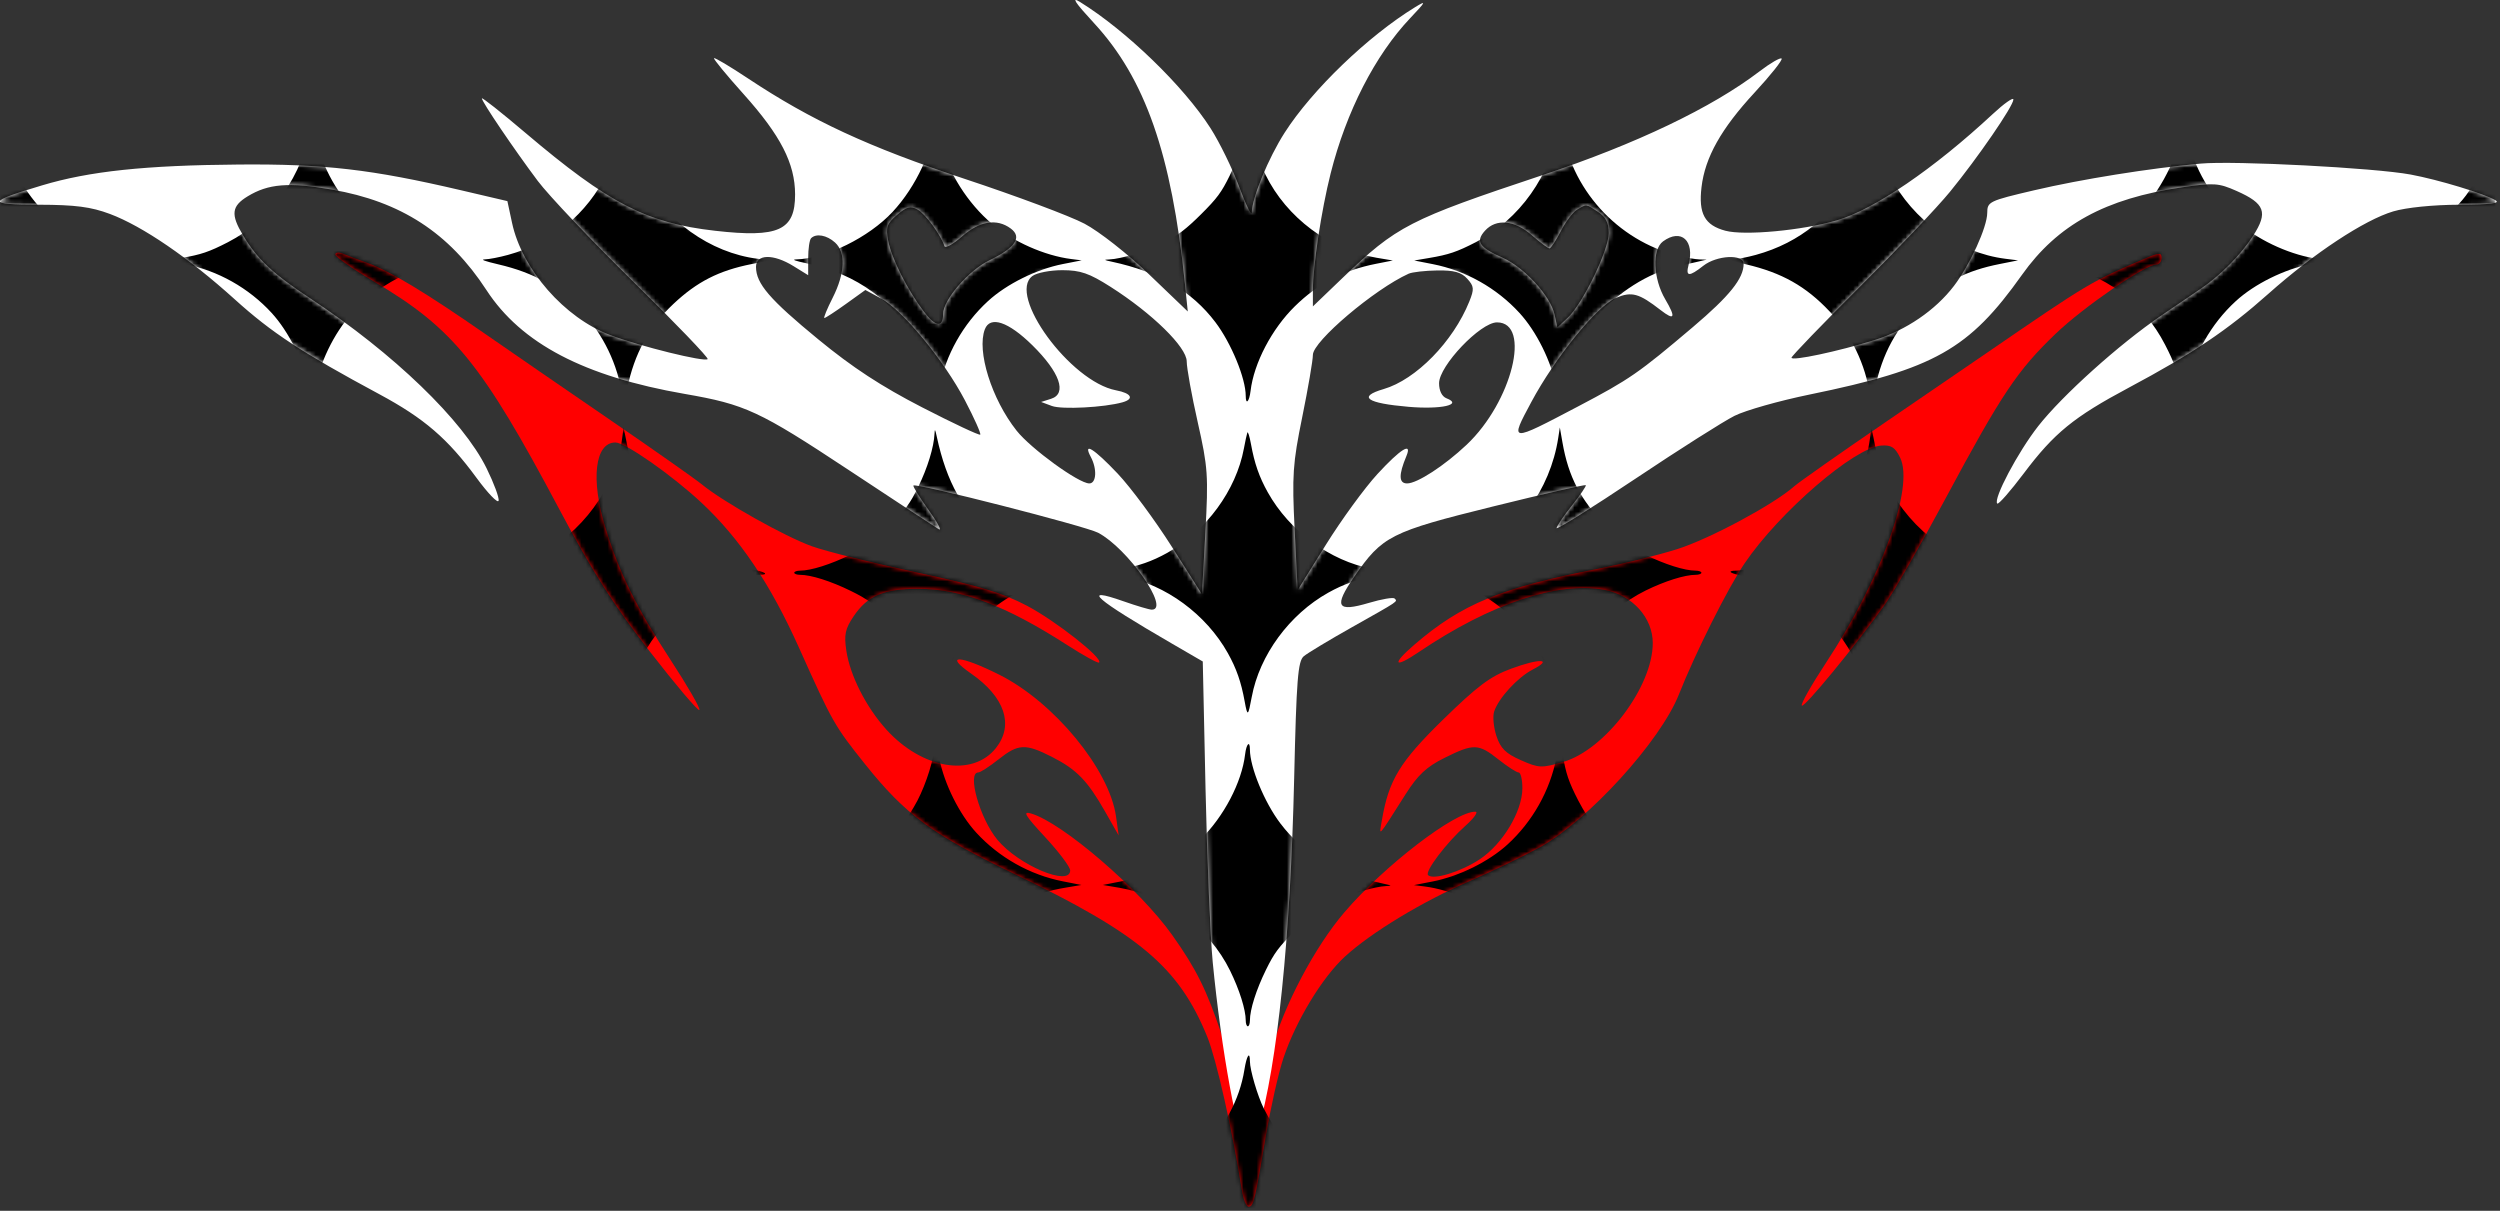 <svg width="574" height="278" viewBox="0 0 574 278" fill="none" xmlns="http://www.w3.org/2000/svg">
<rect x="0" y="0" width="574" height="278" fill="#333333" stroke="none"/>
<path fill-rule="evenodd" clip-rule="evenodd" d="M77 58.455C77 58.972 81.057 61.794 86.015 64.725C104.071 75.398 110.661 83.507 128.363 116.829C136.08 131.356 140.721 138.655 149.163 149.545C155.141 157.255 160.276 163.318 160.576 163.02C160.875 162.72 157.89 157.528 153.941 151.48C146.078 139.438 142.226 131.623 139.006 121.178C135.579 110.065 136.575 101.593 141.307 101.593C143.564 101.593 154.299 109.105 161.034 115.397C169.86 123.642 176.883 134.082 183.453 148.725C191.158 165.899 191.579 166.641 198.619 175.451C207.897 187.061 214.015 191.565 232.735 200.562C261.691 214.477 270.684 222.065 277.202 238.083C279.276 243.182 282.941 259.44 285.142 273.314C285.469 275.37 286.157 277.052 286.67 277.052C287.805 277.052 288.125 275.74 290.623 260.89C291.703 254.469 293.526 246.394 294.674 242.945C297.505 234.443 303.568 224.432 308.787 219.639C314.819 214.1 326.604 206.974 337.623 202.201C342.766 199.974 349.91 196.53 353.497 194.549C364.644 188.395 381.247 170.16 385.488 159.415C389.196 150.016 396.761 134.933 400.584 129.31C408.579 117.552 425.738 102.761 431.914 102.305C434.238 102.133 435.092 102.679 436.271 105.082C439.566 111.802 431.917 132.953 419.227 152.208C415.878 157.291 413.389 161.702 413.698 162.01C414.253 162.565 425.761 148.573 432.643 138.978C434.608 136.236 440.965 125.138 446.77 114.316C459.554 90.475 463.198 85.031 472.008 76.596C478.441 70.437 492.59 60.719 495.123 60.719C495.763 60.719 496.287 60.053 496.287 59.239C496.287 57.953 495.802 57.967 492.544 59.353C480.118 64.64 479.587 64.957 456.355 80.897C453.884 82.591 443.327 89.811 432.895 96.939C422.463 104.068 413.021 110.704 411.913 111.685C407.211 115.85 392.503 123.742 385.08 126.082C380.672 127.473 372.556 129.491 367.045 130.566C344.697 134.924 335.6 138.674 324.781 147.984C319.431 152.588 320.004 153.602 325.757 149.714C342.205 138.597 357.745 133.408 368.475 135.449C374.822 136.656 379.49 141.849 379.476 147.686C379.453 157.687 368.533 172.148 358.89 174.948C353.913 176.392 353.331 176.368 349.183 174.535C345.719 173.006 344.515 171.816 343.587 169.007C342.936 167.038 342.692 164.521 343.045 163.412C344.02 160.342 348.411 155.545 351.902 153.735C356.724 151.235 353.498 151.108 346.929 153.54C342.163 155.303 339.21 157.515 331.321 165.226C321.376 174.946 318.858 179.087 317.281 188.326C316.618 192.205 316.139 192.73 322.715 182.37C325.54 177.921 327.514 176.073 331.646 174.018C338.353 170.68 339.437 170.711 344.046 174.369C346.119 176.014 348.202 177.359 348.676 177.359C349.149 177.359 349.537 178.981 349.537 180.963C349.537 186.271 345.017 193.807 339.741 197.297C335.381 200.181 329.072 202.117 327.888 200.934C327.074 200.122 332.084 193.5 336.455 189.61C338.434 187.848 339.474 186.39 338.765 186.37C334.131 186.234 317.799 198.776 308.644 209.5C301.883 217.42 294.787 230.839 292.007 240.963C290.293 247.201 290.26 247.242 286.915 246.945C283.63 246.653 283.478 246.435 280.612 237.899C277.03 227.23 274.711 222.542 269.111 214.649C261.669 204.158 243.964 188.917 236.738 186.78C234.711 186.181 235.31 187.187 239.982 192.227C243.135 195.627 245.713 199.055 245.713 199.847C245.713 203.661 233.814 198.641 228.985 192.79C224.974 187.931 221.978 177.359 224.611 177.359C225.085 177.359 227.169 176.014 229.241 174.369C233.797 170.754 235.412 170.675 241.503 173.771C247.202 176.667 249.673 179.21 253.742 186.361L256.845 191.815L256.245 187.495C254.744 176.671 241.995 161.186 229.409 154.899C220.312 150.355 216.569 150.208 222.955 154.646C230.705 160.033 232.853 166.43 228.688 171.718C223.325 178.527 211.718 176.58 203.495 167.491C198.858 162.366 195.172 155.101 194.322 149.415C193.767 145.702 194.048 144.378 196.012 141.47C199.182 136.775 202.898 135.195 210.765 135.195C220.796 135.195 230.895 139.003 245.077 148.132C248.846 150.558 252.12 152.351 252.354 152.118C253.321 151.152 242.353 142.522 235.76 139.062C230.172 136.129 224.791 134.506 210.482 131.438C200.484 129.294 189.651 126.587 186.407 125.421C180.224 123.201 166.074 115.252 161.21 111.266C159.644 109.983 150.275 103.393 140.392 96.623C130.509 89.853 117.481 80.885 111.441 76.695C97.705 67.165 89.618 62.287 84.487 60.435C82.291 59.642 79.707 58.661 78.747 58.255C77.787 57.848 77 57.938 77 58.455Z" fill="#FF0000"/>
<path fill-rule="evenodd" clip-rule="evenodd" d="M251.201 5.325C262.933 18.025 268.984 35.356 272.044 65.023L272.714 71.519L263.851 63.021C258.877 58.251 252.358 53.133 248.994 51.357C245.698 49.616 233.357 44.998 221.571 41.096C199.399 33.754 186.335 27.697 171.665 17.955C167.594 15.251 164.118 13.184 163.941 13.361C163.763 13.538 166.819 17.252 170.731 21.613C179.23 31.089 182.54 37.532 182.553 44.63C182.569 52.914 178.765 54.643 164.169 52.984C148.416 51.193 139.76 46.722 120.617 30.486C115.128 25.831 110.637 22.277 110.637 22.59C110.637 23.369 118.005 34.249 123.467 41.537C125.938 44.835 135.84 55.277 145.47 64.741C155.1 74.207 162.753 82.177 162.477 82.454C161.758 83.171 147.126 79.557 140.098 76.927C129.624 73.006 119.855 61.844 117.57 51.187L116.496 46.176L105.824 43.678C85.297 38.872 74.461 37.616 54.875 37.774C33.339 37.948 20.545 39.301 9.673 42.556C-3.053 46.367 -3.15 46.969 8.954 47.004C17.312 47.027 20.88 47.491 25.241 49.124C32.724 51.926 43.334 59.183 53.886 68.718C62.406 76.418 69.274 80.925 87.105 90.516C97.378 96.041 102.803 100.711 109.413 109.717C111.99 113.228 114.265 115.597 114.47 114.982C114.675 114.367 113.435 111.002 111.714 107.505C106.303 96.508 90.393 81.171 71.338 68.583C62.577 62.795 59.101 59.54 55.8 54.029C52.931 49.241 53.156 47.332 56.858 45.08C61.619 42.183 66.254 41.81 76.173 43.523C92.042 46.263 103.137 53.472 111.683 66.595C119.68 78.874 134.115 86.433 157.227 90.445C171.146 92.862 174.313 94.332 194.849 107.905C205.399 114.878 214.703 120.994 215.524 121.497C216.345 121.999 215.303 120.023 213.207 117.104C211.112 114.187 209.545 111.652 209.725 111.473C210.338 110.858 249.235 120.805 252.115 122.313C258.928 125.881 268.775 139.979 264.453 139.979C263.89 139.979 260.968 139.113 257.96 138.056C247.972 134.544 251.318 137.467 269.07 147.765L276.157 151.878L276.791 181.158C277.139 197.261 277.883 215.16 278.442 220.931C280.411 241.235 284.245 262.088 286.408 264.256C286.873 264.722 287.953 262.698 288.806 259.758C293.323 244.195 296.294 215.307 297.14 178.719C297.665 156.001 297.996 151.799 299.35 150.67C300.225 149.941 305.211 146.939 310.431 143.999C321.412 137.816 320.921 138.148 320.186 137.412C319.874 137.1 317.239 137.551 314.33 138.416C306.907 140.621 306.174 139.327 310.934 132.415C317.376 123.057 319.243 122.111 342.78 116.29C354.343 113.429 363.937 111.224 364.101 111.388C364.265 111.551 362.824 113.666 360.9 116.088C358.976 118.509 357.398 120.834 357.393 121.253C357.387 121.673 365.549 116.557 375.532 109.885C385.514 103.212 395.74 96.724 398.259 95.467C400.776 94.209 408.547 92.009 415.528 90.577C444.137 84.706 452.1 80.216 464.244 63.106C472.419 51.589 483.389 45.586 500.956 43.017C508.326 41.939 509.371 42.007 513.521 43.843C520.054 46.735 520.794 48.745 517.31 54.143C514.461 58.557 509.848 63.217 505.23 66.345C503.857 67.276 499.768 70.053 496.144 72.516C486.638 78.976 473.517 90.77 467.979 97.832C463.308 103.787 457.577 114.625 458.572 115.62C458.846 115.895 461.587 112.774 464.663 108.685C471.631 99.424 476.102 95.773 488.747 89.023C503.472 81.163 511.441 75.805 520.832 67.445C531.272 58.152 542.865 50.502 549.493 48.534C552.478 47.647 558.654 47.022 564.601 47.004C571.798 46.982 574.171 46.689 572.944 45.973C570.278 44.418 559.92 41.278 553.498 40.077C545.258 38.536 512.962 36.855 505.23 37.564C493.495 38.642 477.939 41.137 467.02 43.694C456.691 46.112 456.281 46.31 456.271 48.87C456.259 52.145 452.305 60.821 448.627 65.647C444.371 71.227 437.614 75.839 430.404 78.079C421.985 80.696 411.327 82.958 411.327 82.129C411.327 81.777 418.32 74.523 426.866 66.01C435.413 57.497 444.795 47.608 447.715 44.035C454.118 36.201 462.275 24.331 462.275 22.848C462.275 22.257 460.14 23.76 457.529 26.188C443.99 38.779 430.341 48.084 421.72 50.598C413.764 52.919 400.506 54.151 396.145 52.977C391.392 51.697 389.949 49.055 390.671 42.955C391.48 36.129 395.173 29.552 402.866 21.24C406.562 17.245 409.348 13.738 409.056 13.447C408.765 13.155 406.484 14.477 403.988 16.383C393.072 24.719 375.677 33.038 354.21 40.19C323.426 50.446 320.735 51.83 308.183 63.877L301.44 70.348V66.758C301.44 61.124 303.384 48.267 305.513 39.829C309.096 25.62 315.73 12.668 323.768 4.182C327.445 0.301 327.574 0.014 324.916 1.643C314.09 8.277 301.229 20.652 294.945 30.478C291.228 36.292 287.5 45.331 287.406 48.758C287.38 49.733 286.086 47.111 284.533 42.932C282.979 38.751 280.013 32.68 277.941 29.44C271.758 19.769 258.592 7.031 247.995 0.468C245.87 -0.848 246.802 0.563 251.201 5.325ZM205.954 49.351C203.624 51.357 203.345 52.167 203.923 55.253C204.687 59.325 208.362 66.616 212.167 71.608C214.818 75.084 216.528 75.281 216.528 72.11C216.528 68.86 222.392 62.068 227.194 59.757C233.121 56.904 234.753 54.465 232.071 52.471C228.875 50.098 224.924 50.737 220.891 54.279C218.858 56.065 217.042 57.078 216.857 56.528C215.95 53.837 212.42 49.042 210.647 48.094C209.043 47.234 208.13 47.479 205.954 49.351ZM362.121 48.117C361.156 48.68 359.461 50.914 358.355 53.084C357.248 55.253 356.074 57.028 355.746 57.028C355.418 57.028 353.613 55.678 351.735 54.029C347.765 50.541 343.529 50.124 340.957 52.967C338.726 55.434 339.602 56.787 344.963 59.159C349.966 61.373 355.989 67.948 356.927 72.219L357.577 75.182L360.012 72.894C363.44 69.672 369.37 57.389 369.37 53.511C369.37 51.16 368.689 49.815 366.908 48.648C364.048 46.773 364.368 46.808 362.121 48.117ZM186.226 54.696C185.86 55.062 185.56 57.123 185.56 59.274V63.187L182.195 61.107C177.549 58.234 173.57 58.312 173.577 61.275C173.586 65.121 176.69 68.73 187.911 77.945C195.759 84.391 202.333 88.693 211.709 93.521C218.834 97.19 224.843 100.011 225.063 99.793C225.283 99.573 223.701 96.03 221.548 91.919C216.763 82.782 207.244 71.21 202.328 68.551L198.687 66.582L194.208 69.8C191.744 71.57 189.526 73.018 189.279 73.018C189.031 73.018 189.891 70.918 191.19 68.352C194.027 62.745 194.229 57.951 191.724 55.684C189.835 53.974 187.388 53.534 186.226 54.696ZM381.831 55.424C379.287 57.285 379.547 63.981 382.348 68.73C384.842 72.96 384.512 73.707 381.261 71.182C376.297 67.329 374.65 66.876 371.053 68.38C366.735 70.184 357.047 82.097 351.581 92.322C346.597 101.644 346.499 101.636 362.378 93.29C374.136 87.11 376.193 85.688 388.676 75.104C397.118 67.947 400.338 63.935 400.338 60.576C400.338 58.287 394.175 58.586 391.075 61.025C387.801 63.602 386.982 63.549 387.698 60.805C389.15 55.254 386.006 52.369 381.831 55.424ZM237.057 63.364C231.174 67.667 245.759 87.631 256.237 89.615C259.783 90.287 260.491 91.587 257.735 92.368C253.56 93.55 243.794 94.059 241.518 93.212L239.038 92.29L241.329 91.562C245.059 90.378 243.345 85.484 237.023 79.265C231.517 73.85 227.336 72.443 226.125 75.599C224.214 80.581 227.67 91.625 233.41 98.875C236.697 103.029 247.674 110.996 250.107 110.996C251.738 110.996 251.928 107.684 250.458 104.933C248.54 101.348 251.155 102.966 256.623 108.747C259.611 111.907 265.187 119.432 269.012 125.467L275.967 136.441L276.746 122.291C277.468 109.166 277.341 107.331 274.998 96.942C273.607 90.782 272.47 84.499 272.47 82.978C272.47 79.706 264.546 71.948 254.988 65.861C250.084 62.738 248.075 62.042 243.941 62.035C241.162 62.029 238.064 62.627 237.057 63.364ZM323.418 62.844C315.55 66.411 301.44 78.372 301.44 81.474C301.44 82.719 300.342 89.131 299 95.723C296.811 106.476 296.631 109.136 297.252 121.595L297.944 135.481L304.437 125.052C308.009 119.314 313.339 112.006 316.283 108.811C321.596 103.043 324.315 101.374 322.896 104.75C321.098 109.031 321.152 110.996 323.069 110.996C325.384 110.996 331.619 106.944 336.736 102.116C347.163 92.276 351.695 74.018 343.709 74.018C339.904 74.018 330.41 83.995 330.41 87.993C330.41 89.721 331.07 91.047 332.131 91.454C335.934 92.915 330.889 94.045 323.418 93.406C313.729 92.579 311.638 91.094 317.68 89.332C325.104 87.166 333.637 78.45 337.346 69.245C338.511 66.355 338.457 65.74 336.881 63.998C335.527 62.501 333.865 62.042 330.006 62.095C327.207 62.134 324.242 62.471 323.418 62.844Z" fill="white"/>
<mask id="mask0_425_495" style="mask-type:alpha" maskUnits="userSpaceOnUse" x="0" y="0" width="574" height="278">
<path fill-rule="evenodd" clip-rule="evenodd" d="M77 58.455C77 58.972 81.057 61.794 86.015 64.725C104.071 75.398 110.661 83.507 128.363 116.829C136.08 131.356 140.721 138.655 149.163 149.545C155.141 157.255 160.276 163.318 160.576 163.02C160.875 162.72 157.89 157.528 153.941 151.48C146.078 139.438 142.226 131.623 139.006 121.178C135.579 110.065 136.575 101.593 141.307 101.593C143.564 101.593 154.299 109.105 161.034 115.397C169.86 123.642 176.883 134.082 183.453 148.725C191.158 165.899 191.579 166.641 198.619 175.451C207.897 187.061 214.015 191.565 232.735 200.562C261.691 214.477 270.684 222.065 277.202 238.083C279.276 243.182 282.941 259.44 285.142 273.314C285.469 275.37 286.157 277.052 286.67 277.052C287.805 277.052 288.125 275.74 290.623 260.89C291.703 254.469 293.526 246.394 294.674 242.945C297.505 234.443 303.568 224.432 308.787 219.639C314.819 214.1 326.604 206.974 337.623 202.201C342.766 199.974 349.91 196.53 353.497 194.549C364.644 188.395 381.247 170.16 385.488 159.415C389.196 150.016 396.761 134.933 400.584 129.31C408.579 117.552 425.738 102.761 431.914 102.305C434.238 102.133 435.092 102.679 436.271 105.082C439.566 111.802 431.917 132.953 419.227 152.208C415.878 157.291 413.389 161.702 413.698 162.01C414.253 162.565 425.761 148.573 432.643 138.978C434.608 136.236 440.965 125.138 446.77 114.316C459.554 90.475 463.198 85.031 472.008 76.596C478.441 70.437 492.59 60.719 495.123 60.719C495.763 60.719 496.287 60.053 496.287 59.239C496.287 57.953 495.802 57.967 492.544 59.353C480.118 64.64 479.587 64.957 456.355 80.897C453.884 82.591 443.327 89.811 432.895 96.939C422.463 104.068 413.021 110.704 411.913 111.685C407.211 115.85 392.503 123.742 385.08 126.082C380.672 127.473 372.556 129.491 367.045 130.566C344.697 134.924 335.6 138.674 324.781 147.984C319.431 152.588 320.004 153.602 325.757 149.714C342.205 138.597 357.745 133.408 368.475 135.449C374.822 136.656 379.49 141.849 379.476 147.686C379.453 157.687 368.533 172.148 358.89 174.948C353.913 176.392 353.331 176.368 349.183 174.535C345.719 173.006 344.515 171.816 343.587 169.007C342.936 167.038 342.692 164.521 343.045 163.412C344.02 160.342 348.411 155.545 351.902 153.735C356.724 151.235 353.498 151.108 346.929 153.54C342.163 155.303 339.21 157.515 331.321 165.226C321.376 174.946 318.858 179.087 317.281 188.326C316.618 192.205 316.139 192.73 322.715 182.37C325.54 177.921 327.514 176.073 331.646 174.018C338.353 170.68 339.437 170.711 344.046 174.369C346.119 176.014 348.202 177.359 348.676 177.359C349.149 177.359 349.537 178.981 349.537 180.963C349.537 186.271 345.017 193.807 339.741 197.297C335.381 200.181 329.072 202.117 327.888 200.934C327.074 200.122 332.084 193.5 336.455 189.61C338.434 187.848 339.474 186.39 338.765 186.37C334.131 186.234 317.799 198.776 308.644 209.5C301.883 217.42 294.787 230.839 292.007 240.963C290.293 247.201 290.26 247.242 286.915 246.945C283.63 246.653 283.478 246.435 280.612 237.899C277.03 227.23 274.711 222.542 269.111 214.649C261.669 204.158 243.964 188.917 236.738 186.78C234.711 186.181 235.31 187.187 239.982 192.227C243.135 195.627 245.713 199.055 245.713 199.847C245.713 203.661 233.814 198.641 228.985 192.79C224.974 187.931 221.978 177.359 224.611 177.359C225.085 177.359 227.169 176.014 229.241 174.369C233.797 170.754 235.412 170.675 241.503 173.771C247.202 176.667 249.673 179.21 253.742 186.361L256.845 191.815L256.245 187.495C254.744 176.671 241.995 161.186 229.409 154.899C220.312 150.355 216.569 150.208 222.955 154.646C230.705 160.033 232.853 166.43 228.688 171.718C223.325 178.527 211.718 176.58 203.495 167.491C198.858 162.366 195.172 155.101 194.322 149.415C193.767 145.702 194.048 144.378 196.012 141.47C199.182 136.775 202.898 135.195 210.765 135.195C220.796 135.195 230.895 139.003 245.077 148.132C248.846 150.558 252.12 152.351 252.354 152.118C253.321 151.152 242.353 142.522 235.76 139.062C230.172 136.129 224.791 134.506 210.482 131.438C200.484 129.294 189.651 126.587 186.407 125.421C180.224 123.201 166.074 115.252 161.21 111.266C159.644 109.983 150.275 103.393 140.392 96.623C130.509 89.853 117.481 80.885 111.441 76.695C97.705 67.165 89.618 62.287 84.487 60.435C82.291 59.642 79.707 58.661 78.747 58.255C77.787 57.848 77 57.938 77 58.455Z" fill="#FF0000"/>
<path fill-rule="evenodd" clip-rule="evenodd" d="M251.201 5.325C262.933 18.025 268.984 35.356 272.044 65.023L272.714 71.519L263.851 63.021C258.877 58.251 252.358 53.133 248.994 51.357C245.698 49.616 233.357 44.998 221.571 41.096C199.399 33.754 186.335 27.697 171.665 17.955C167.594 15.251 164.118 13.184 163.941 13.361C163.763 13.538 166.819 17.252 170.731 21.613C179.23 31.089 182.54 37.532 182.553 44.63C182.569 52.914 178.765 54.643 164.169 52.984C148.416 51.193 139.76 46.722 120.617 30.486C115.128 25.831 110.637 22.277 110.637 22.59C110.637 23.369 118.005 34.249 123.467 41.537C125.938 44.835 135.84 55.277 145.47 64.741C155.1 74.207 162.753 82.177 162.477 82.454C161.758 83.171 147.126 79.557 140.098 76.927C129.624 73.006 119.855 61.844 117.57 51.187L116.496 46.176L105.824 43.678C85.297 38.872 74.461 37.616 54.875 37.774C33.339 37.948 20.545 39.301 9.673 42.556C-3.053 46.367 -3.15 46.969 8.954 47.004C17.312 47.027 20.88 47.491 25.241 49.124C32.724 51.926 43.334 59.183 53.886 68.718C62.406 76.418 69.274 80.925 87.105 90.516C97.378 96.041 102.803 100.711 109.413 109.717C111.99 113.228 114.265 115.597 114.47 114.982C114.675 114.367 113.435 111.002 111.714 107.505C106.303 96.508 90.393 81.171 71.338 68.583C62.577 62.795 59.101 59.54 55.8 54.029C52.931 49.241 53.156 47.332 56.858 45.08C61.619 42.183 66.254 41.81 76.173 43.523C92.042 46.263 103.137 53.472 111.683 66.595C119.68 78.874 134.115 86.433 157.227 90.445C171.146 92.862 174.313 94.332 194.849 107.905C205.399 114.878 214.703 120.994 215.524 121.497C216.345 121.999 215.303 120.023 213.207 117.104C211.112 114.187 209.545 111.652 209.725 111.473C210.338 110.858 249.235 120.805 252.115 122.313C258.928 125.881 268.775 139.979 264.453 139.979C263.89 139.979 260.968 139.113 257.96 138.056C247.972 134.544 251.318 137.467 269.07 147.765L276.157 151.878L276.791 181.158C277.139 197.261 277.883 215.16 278.442 220.931C280.411 241.235 284.245 262.088 286.408 264.256C286.873 264.722 287.953 262.698 288.806 259.758C293.323 244.195 296.294 215.307 297.14 178.719C297.665 156.001 297.996 151.799 299.35 150.67C300.225 149.941 305.211 146.939 310.431 143.999C321.412 137.816 320.921 138.148 320.186 137.412C319.874 137.1 317.239 137.551 314.33 138.416C306.907 140.621 306.174 139.327 310.934 132.415C317.376 123.057 319.243 122.111 342.78 116.29C354.343 113.429 363.937 111.224 364.101 111.388C364.265 111.551 362.824 113.666 360.9 116.088C358.976 118.509 357.398 120.834 357.393 121.253C357.387 121.673 365.549 116.557 375.532 109.885C385.514 103.212 395.74 96.724 398.259 95.467C400.776 94.209 408.547 92.009 415.528 90.577C444.137 84.706 452.1 80.216 464.244 63.106C472.419 51.589 483.389 45.586 500.956 43.017C508.326 41.939 509.371 42.007 513.521 43.843C520.054 46.735 520.794 48.745 517.31 54.143C514.461 58.557 509.848 63.217 505.23 66.345C503.857 67.276 499.768 70.053 496.144 72.516C486.638 78.976 473.517 90.77 467.979 97.832C463.308 103.787 457.577 114.625 458.572 115.62C458.846 115.895 461.587 112.774 464.663 108.685C471.631 99.424 476.102 95.773 488.747 89.023C503.472 81.163 511.441 75.805 520.832 67.445C531.272 58.152 542.865 50.502 549.493 48.534C552.478 47.647 558.654 47.022 564.601 47.004C571.798 46.982 574.171 46.689 572.944 45.973C570.278 44.418 559.92 41.278 553.498 40.077C545.258 38.536 512.962 36.855 505.23 37.564C493.495 38.642 477.939 41.137 467.02 43.694C456.691 46.112 456.281 46.31 456.271 48.87C456.259 52.145 452.305 60.821 448.627 65.647C444.371 71.227 437.614 75.839 430.404 78.079C421.985 80.696 411.327 82.958 411.327 82.129C411.327 81.777 418.32 74.523 426.866 66.01C435.413 57.497 444.795 47.608 447.715 44.035C454.118 36.201 462.275 24.331 462.275 22.848C462.275 22.257 460.14 23.76 457.529 26.188C443.99 38.779 430.341 48.084 421.72 50.598C413.764 52.919 400.506 54.151 396.145 52.977C391.392 51.697 389.949 49.055 390.671 42.955C391.48 36.129 395.173 29.552 402.866 21.24C406.562 17.245 409.348 13.738 409.056 13.447C408.765 13.155 406.484 14.477 403.988 16.383C393.072 24.719 375.677 33.038 354.21 40.19C323.426 50.446 320.735 51.83 308.183 63.877L301.44 70.348V66.758C301.44 61.124 303.384 48.267 305.513 39.829C309.096 25.62 315.73 12.668 323.768 4.182C327.445 0.301 327.574 0.014 324.916 1.643C314.09 8.277 301.229 20.652 294.945 30.478C291.228 36.292 287.5 45.331 287.406 48.758C287.38 49.733 286.086 47.111 284.533 42.932C282.979 38.751 280.013 32.68 277.941 29.44C271.758 19.769 258.592 7.031 247.995 0.468C245.87 -0.848 246.802 0.563 251.201 5.325ZM205.954 49.351C203.624 51.357 203.345 52.167 203.923 55.253C204.687 59.325 208.362 66.616 212.167 71.608C214.818 75.084 216.528 75.281 216.528 72.11C216.528 68.86 222.392 62.068 227.194 59.757C233.121 56.904 234.753 54.465 232.071 52.471C228.875 50.098 224.924 50.737 220.891 54.279C218.858 56.065 217.042 57.078 216.857 56.528C215.95 53.837 212.42 49.042 210.647 48.094C209.043 47.234 208.13 47.479 205.954 49.351ZM362.121 48.117C361.156 48.68 359.461 50.914 358.355 53.084C357.248 55.253 356.074 57.028 355.746 57.028C355.418 57.028 353.613 55.678 351.735 54.029C347.765 50.541 343.529 50.124 340.957 52.967C338.726 55.434 339.602 56.787 344.963 59.159C349.966 61.373 355.989 67.948 356.927 72.219L357.577 75.182L360.012 72.894C363.44 69.672 369.37 57.389 369.37 53.511C369.37 51.16 368.689 49.815 366.908 48.648C364.048 46.773 364.368 46.808 362.121 48.117ZM186.226 54.696C185.86 55.062 185.56 57.123 185.56 59.274V63.187L182.195 61.107C177.549 58.234 173.57 58.312 173.577 61.275C173.586 65.121 176.69 68.73 187.911 77.945C195.759 84.391 202.333 88.693 211.709 93.521C218.834 97.19 224.843 100.011 225.063 99.793C225.283 99.573 223.701 96.03 221.548 91.919C216.763 82.782 207.244 71.21 202.328 68.551L198.687 66.582L194.208 69.8C191.744 71.57 189.526 73.018 189.279 73.018C189.031 73.018 189.891 70.918 191.19 68.352C194.027 62.745 194.229 57.951 191.724 55.684C189.835 53.974 187.388 53.534 186.226 54.696ZM381.831 55.424C379.287 57.285 379.547 63.981 382.348 68.73C384.842 72.96 384.512 73.707 381.261 71.182C376.297 67.329 374.65 66.876 371.053 68.38C366.735 70.184 357.047 82.097 351.581 92.322C346.597 101.644 346.499 101.636 362.378 93.29C374.136 87.11 376.193 85.688 388.676 75.104C397.118 67.947 400.338 63.935 400.338 60.576C400.338 58.287 394.175 58.586 391.075 61.025C387.801 63.602 386.982 63.549 387.698 60.805C389.15 55.254 386.006 52.369 381.831 55.424ZM237.057 63.364C231.174 67.667 245.759 87.631 256.237 89.615C259.783 90.287 260.491 91.587 257.735 92.368C253.56 93.55 243.794 94.059 241.518 93.212L239.038 92.29L241.329 91.562C245.059 90.378 243.345 85.484 237.023 79.265C231.517 73.85 227.336 72.443 226.125 75.599C224.214 80.581 227.67 91.625 233.41 98.875C236.697 103.029 247.674 110.996 250.107 110.996C251.738 110.996 251.928 107.684 250.458 104.933C248.54 101.348 251.155 102.966 256.623 108.747C259.611 111.907 265.187 119.432 269.012 125.467L275.967 136.441L276.746 122.291C277.468 109.166 277.341 107.331 274.998 96.942C273.607 90.782 272.47 84.499 272.47 82.978C272.47 79.706 264.546 71.948 254.988 65.861C250.084 62.738 248.075 62.042 243.941 62.035C241.162 62.029 238.064 62.627 237.057 63.364ZM323.418 62.844C315.55 66.411 301.44 78.372 301.44 81.474C301.44 82.719 300.342 89.131 299 95.723C296.811 106.476 296.631 109.136 297.252 121.595L297.944 135.481L304.437 125.052C308.009 119.314 313.339 112.006 316.283 108.811C321.596 103.043 324.315 101.374 322.896 104.75C321.098 109.031 321.152 110.996 323.069 110.996C325.384 110.996 331.619 106.944 336.736 102.116C347.163 92.276 351.695 74.018 343.709 74.018C339.904 74.018 330.41 83.995 330.41 87.993C330.41 89.721 331.07 91.047 332.131 91.454C335.934 92.915 330.889 94.045 323.418 93.406C313.729 92.579 311.638 91.094 317.68 89.332C325.104 87.166 333.637 78.45 337.346 69.245C338.511 66.355 338.457 65.74 336.881 63.998C335.527 62.501 333.865 62.042 330.006 62.095C327.207 62.134 324.242 62.471 323.418 62.844Z" fill="white"/>
</mask>
<g mask="url(#mask0_425_495)">
<path fill-rule="evenodd" clip-rule="evenodd" d="M0.056 -138.803C0.086 -129.895 0.196 -123.039 0.3 -123.567C1.264 -128.457 1.669 -129.963 2.711 -132.529C5.754 -140.016 11.483 -146.519 18.476 -150.425C21.973 -152.377 25.068 -153.46 29.514 -154.288C32.576 -154.858 31.418 -154.917 16.437 -154.957L0 -155L0.056 -138.803ZM41.693 -154.459C48.773 -153.283 56.015 -149.468 61.187 -144.19C66.412 -138.858 69.463 -133.023 70.936 -125.542L71.691 -121.712L72.332 -125.508C73.581 -132.901 77.418 -139.851 83.268 -145.315C88.3 -150.014 94.214 -153.001 101.019 -154.282C103.937 -154.831 100.092 -154.912 71.745 -154.901C50.933 -154.893 40.047 -154.733 41.693 -154.459ZM113.983 -154.302C128.403 -151.681 140.21 -139.692 142.596 -125.246L143.171 -121.763L143.991 -125.784C147.089 -140.975 158.405 -151.938 173.643 -154.509C174.875 -154.717 161.198 -154.893 143.25 -154.9C115.395 -154.911 111.11 -154.824 113.983 -154.302ZM185.481 -154.282C193.08 -152.852 198.475 -149.953 204.216 -144.218C207.545 -140.893 209.029 -138.965 210.59 -135.942C212.589 -132.071 214.459 -126.055 214.573 -123.13C214.623 -121.851 214.695 -121.945 215.095 -123.807C216.812 -131.779 219.218 -137.115 223.361 -142.138C228.767 -148.691 237.397 -153.474 245.948 -154.657C246.74 -154.767 232.703 -154.869 214.755 -154.885C186.439 -154.91 182.566 -154.83 185.481 -154.282ZM255.067 -154.7C259.957 -153.736 261.463 -153.331 264.029 -152.289C271.516 -149.246 278.019 -143.517 281.925 -136.524C283.89 -133.004 284.972 -129.898 285.771 -125.486C286.422 -121.886 286.562 -121.973 287.403 -126.492C289.188 -136.09 296.056 -145.444 304.976 -150.425C308.473 -152.377 311.568 -153.46 316.014 -154.288C318.916 -154.828 314.931 -154.912 286.74 -154.901C268.792 -154.894 254.539 -154.804 255.067 -154.7ZM328.193 -154.459C335.273 -153.283 342.515 -149.468 347.687 -144.19C352.912 -138.858 355.963 -133.023 357.436 -125.542L358.191 -121.712L358.832 -125.508C360.081 -132.901 363.918 -139.851 369.768 -145.315C374.8 -150.014 380.714 -153.001 387.519 -154.282C390.437 -154.831 386.592 -154.912 358.245 -154.901C337.433 -154.893 326.547 -154.733 328.193 -154.459ZM400.483 -154.302C414.903 -151.681 426.71 -139.692 429.096 -125.246L429.671 -121.763L430.491 -125.784C433.589 -140.975 444.905 -151.938 460.143 -154.509C461.375 -154.717 447.698 -154.893 429.75 -154.9C401.895 -154.911 397.61 -154.824 400.483 -154.302ZM471.981 -154.282C479.58 -152.852 484.975 -149.953 490.716 -144.218C494.045 -140.893 495.529 -138.965 497.09 -135.942C499.089 -132.071 500.959 -126.055 501.073 -123.13C501.123 -121.851 501.195 -121.945 501.595 -123.807C503.312 -131.779 505.718 -137.115 509.861 -142.138C515.267 -148.691 523.897 -153.474 532.448 -154.657C533.24 -154.767 519.203 -154.869 501.255 -154.885C472.939 -154.91 469.066 -154.83 471.981 -154.282ZM541.567 -154.7C546.457 -153.736 547.963 -153.331 550.529 -152.289C558.016 -149.246 564.519 -143.517 568.425 -136.524C570.377 -133.027 571.46 -129.932 572.288 -125.486C572.858 -122.424 572.917 -123.582 572.957 -138.563L573 -155L556.803 -154.944C547.895 -154.914 541.039 -154.804 541.567 -154.7ZM70.856 -112.54C69.368 -104.966 65.384 -97.886 59.657 -92.634C55.372 -88.705 48.522 -85.313 42.471 -84.124L38.152 -83.276L40.562 -82.971C46.649 -82.202 53.897 -78.993 58.681 -74.947C64.318 -70.181 68.848 -63.028 70.287 -56.621C70.673 -54.905 71.19 -52.637 71.437 -51.582L71.886 -49.662L71.936 -51.311C72.126 -57.65 76.136 -66.331 81.563 -72.157C87.021 -78.016 96.872 -82.871 103.689 -83.061C104.793 -83.092 103.99 -83.392 101.259 -83.969C89.672 -86.416 80.936 -92.853 75.888 -102.665C73.663 -106.988 73.023 -108.883 72.263 -113.392L71.691 -116.789L70.856 -112.54ZM142.821 -114.255C141.879 -107.149 138.525 -100.287 133.272 -94.716C127.788 -88.9 121.994 -85.731 113.906 -84.123L109.657 -83.278L112.536 -82.917C123.468 -81.547 133.82 -74.12 139.099 -63.862C141.31 -59.564 141.886 -57.877 142.745 -53.173C143.107 -51.19 143.409 -50.307 143.438 -51.145C143.531 -53.813 145.308 -59.803 147.003 -63.164C151.867 -72.81 159.629 -79.212 169.875 -82.028C171.849 -82.571 174.225 -83.03 175.154 -83.049C176.287 -83.071 175.263 -83.452 172.044 -84.207C163.889 -86.119 158.369 -89.23 152.956 -94.969C148.08 -100.137 145.593 -105.074 144 -112.742L143.158 -116.795L142.821 -114.255ZM214.515 -115.119C214.515 -112.479 212.689 -106.617 210.64 -102.678C206.045 -93.846 197.134 -86.738 188.121 -84.713C186.405 -84.327 184.137 -83.81 183.082 -83.563L181.162 -83.114L182.811 -83.064C189.652 -82.859 199.481 -78.014 204.937 -72.157C210.367 -66.329 214.385 -57.626 214.561 -51.311C214.592 -50.207 214.892 -51.01 215.469 -53.741C217.916 -65.328 224.353 -74.064 234.165 -79.112C238.488 -81.337 240.383 -81.977 244.892 -82.737L248.289 -83.309L244.04 -84.144C236.466 -85.632 229.386 -89.616 224.134 -95.343C220.283 -99.542 216.821 -106.481 215.68 -112.289C214.779 -116.877 214.515 -117.516 214.515 -115.119ZM357.356 -112.54C355.868 -104.966 351.884 -97.886 346.157 -92.634C341.872 -88.705 335.022 -85.313 328.971 -84.124L324.652 -83.276L327.063 -82.971C333.149 -82.202 340.397 -78.993 345.181 -74.947C350.818 -70.181 355.348 -63.028 356.788 -56.621C357.173 -54.905 357.69 -52.637 357.937 -51.582L358.386 -49.662L358.435 -51.311C358.626 -57.65 362.636 -66.331 368.063 -72.157C373.521 -78.016 383.372 -82.871 390.189 -83.061C391.293 -83.092 390.49 -83.392 387.759 -83.969C376.172 -86.416 367.436 -92.853 362.388 -102.665C360.163 -106.988 359.523 -108.883 358.763 -113.392L358.191 -116.789L357.356 -112.54ZM429.321 -114.255C428.379 -107.149 425.025 -100.287 419.772 -94.716C414.288 -88.9 408.494 -85.731 400.406 -84.123L396.157 -83.278L399.036 -82.917C409.968 -81.547 420.32 -74.12 425.599 -63.862C427.81 -59.564 428.386 -57.877 429.245 -53.173C429.607 -51.19 429.909 -50.307 429.938 -51.145C430.031 -53.813 431.808 -59.803 433.503 -63.164C438.367 -72.81 446.129 -79.212 456.375 -82.028C458.349 -82.571 460.725 -83.03 461.654 -83.049C462.787 -83.071 461.763 -83.452 458.544 -84.207C450.389 -86.119 444.869 -89.23 439.456 -94.969C434.58 -100.137 432.093 -105.074 430.5 -112.742L429.658 -116.795L429.321 -114.255ZM501.015 -115.119C501.015 -112.479 499.189 -106.617 497.14 -102.678C492.545 -93.846 483.634 -86.738 474.621 -84.713C472.905 -84.327 470.637 -83.81 469.582 -83.563L467.662 -83.114L469.311 -83.064C476.152 -82.859 485.981 -78.014 491.437 -72.157C496.867 -66.329 500.885 -57.626 501.061 -51.311C501.092 -50.207 501.392 -51.01 501.969 -53.741C504.416 -65.328 510.853 -74.064 520.665 -79.112C524.988 -81.337 526.883 -81.977 531.392 -82.737L534.789 -83.309L530.54 -84.144C522.966 -85.632 515.886 -89.616 510.634 -95.343C506.783 -99.542 503.321 -106.481 502.18 -112.289C501.279 -116.877 501.015 -117.516 501.015 -115.119ZM0.115 -83.255C0.09 -54.939 0.17 -51.066 0.718 -53.981C2.148 -61.58 5.047 -66.975 10.782 -72.716C14.107 -76.044 16.035 -77.529 19.058 -79.091C22.929 -81.089 28.945 -82.959 31.87 -83.073C33.149 -83.123 33.055 -83.195 31.194 -83.595C23.221 -85.312 17.885 -87.718 12.862 -91.861C6.309 -97.267 1.526 -105.897 0.343 -114.448C0.233 -115.24 0.131 -101.203 0.115 -83.255ZM285.873 -113.275C285.115 -106.882 281 -99.016 275.69 -93.813C270.358 -88.588 264.523 -85.537 257.042 -84.064L253.212 -83.309L257.008 -82.668C267.713 -80.86 277.617 -73.447 282.425 -63.643C284.59 -59.229 286.02 -54.677 286.02 -52.201C286.02 -51.464 286.236 -50.862 286.5 -50.862C286.764 -50.862 286.98 -51.464 286.98 -52.201C286.98 -54.704 288.42 -59.248 290.661 -63.819C292.553 -67.677 293.567 -69.045 297.257 -72.716C300.581 -76.024 302.553 -77.538 305.558 -79.091C309.429 -81.089 315.445 -82.959 318.37 -83.073C319.649 -83.123 319.555 -83.195 317.693 -83.595C306.9 -85.919 299.37 -90.321 293.952 -97.472C290.31 -102.278 286.98 -110.364 286.98 -114.398C286.98 -116.574 286.166 -115.749 285.873 -113.275ZM572.373 -113.275C571.615 -106.882 567.5 -99.016 562.19 -93.813C556.858 -88.588 551.023 -85.537 543.542 -84.064L539.712 -83.309L543.508 -82.668C550.901 -81.419 557.851 -77.582 563.315 -71.732C568.014 -66.7 571.001 -60.786 572.282 -53.981C572.833 -51.051 572.919 -54.778 572.957 -83.135C572.98 -101.018 572.922 -115.648 572.827 -115.648C572.732 -115.648 572.527 -114.58 572.373 -113.275ZM70.876 -41.011C69.252 -33.096 65.83 -26.926 60.031 -21.456C54.803 -16.524 47.687 -13.1 40.756 -12.18L38.205 -11.842L42.258 -11.008C50.286 -9.357 56.402 -6.025 61.682 -0.423C66.812 5.019 69.376 10.042 70.877 17.594L71.722 21.843L72.083 18.964C73.453 8.032 80.88 -2.32 91.138 -7.599C95.436 -9.81 97.123 -10.386 101.827 -11.245C103.81 -11.607 104.693 -11.909 103.855 -11.938C98.986 -12.108 91.022 -15.336 85.59 -19.341C78.625 -24.474 73.19 -33.818 72.084 -42.559L71.745 -45.244L70.876 -41.011ZM142.8 -42.539C141.773 -34.32 137.033 -25.873 130.16 -20.018C126.272 -16.706 119.797 -13.677 114.218 -12.562L109.662 -11.65L112.461 -11.3C120.68 -10.273 129.127 -5.533 134.982 1.34C138.294 5.228 141.323 11.703 142.438 17.282L143.35 21.838L143.7 19.039C144.727 10.82 149.467 2.373 156.34 -3.482C160.228 -6.794 166.703 -9.823 172.282 -10.938L176.838 -11.85L174.039 -12.2C165.82 -13.227 157.373 -17.967 151.518 -24.84C148.206 -28.728 145.177 -35.203 144.062 -40.782L143.15 -45.338L142.8 -42.539ZM214.359 -42.303C214.023 -39.087 212.105 -33.409 210.28 -30.226C206.667 -23.924 201.717 -19.172 195.362 -15.901C191.064 -13.69 189.377 -13.114 184.673 -12.255C182.69 -11.893 181.807 -11.591 182.645 -11.562C185.313 -11.469 191.303 -9.692 194.665 -7.997C204.31 -3.133 210.712 4.629 213.528 14.875C214.071 16.849 214.53 19.225 214.549 20.154C214.571 21.287 214.952 20.263 215.707 17.044C217.619 8.889 220.73 3.369 226.469 -2.044C231.697 -6.976 238.813 -10.4 245.744 -11.32L248.295 -11.658L244.242 -12.492C236.214 -14.143 230.098 -17.475 224.818 -23.077C219.738 -28.466 217.159 -33.477 215.689 -40.813C215.244 -43.04 214.828 -44.922 214.766 -44.994C214.705 -45.065 214.521 -43.855 214.359 -42.303ZM357.376 -41.011C355.752 -33.096 352.33 -26.926 346.531 -21.456C341.303 -16.524 334.187 -13.1 327.256 -12.18L324.705 -11.842L328.758 -11.008C336.786 -9.357 342.902 -6.025 348.182 -0.423C353.312 5.019 355.876 10.042 357.377 17.594L358.222 21.843L358.583 18.964C359.953 8.032 367.38 -2.32 377.638 -7.599C381.936 -9.81 383.623 -10.386 388.327 -11.245C390.31 -11.607 391.193 -11.909 390.355 -11.938C385.486 -12.108 377.522 -15.336 372.09 -19.341C365.125 -24.474 359.69 -33.818 358.584 -42.559L358.245 -45.244L357.376 -41.011ZM429.3 -42.539C428.273 -34.32 423.533 -25.873 416.66 -20.018C412.772 -16.706 406.297 -13.677 400.718 -12.562L396.162 -11.65L398.961 -11.3C407.18 -10.273 415.627 -5.533 421.482 1.34C424.794 5.228 427.823 11.703 428.938 17.282L429.85 21.838L430.2 19.039C431.227 10.82 435.967 2.373 442.84 -3.482C446.728 -6.794 453.203 -9.823 458.782 -10.938L463.338 -11.85L460.539 -12.2C452.32 -13.227 443.873 -17.967 438.018 -24.84C434.706 -28.728 431.677 -35.203 430.561 -40.782L429.65 -45.338L429.3 -42.539ZM500.859 -42.303C500.523 -39.087 498.606 -33.409 496.78 -30.226C493.167 -23.924 488.217 -19.172 481.862 -15.901C477.564 -13.69 475.877 -13.114 471.173 -12.255C469.19 -11.893 468.307 -11.591 469.145 -11.562C471.813 -11.469 477.803 -9.692 481.165 -7.997C490.81 -3.133 497.212 4.629 500.028 14.875C500.571 16.849 501.03 19.225 501.049 20.154C501.071 21.287 501.452 20.263 502.207 17.044C504.119 8.889 507.23 3.369 512.969 -2.044C518.197 -6.976 525.313 -10.4 532.244 -11.32L534.795 -11.658L530.742 -12.492C522.714 -14.143 516.598 -17.475 511.318 -23.077C506.238 -28.466 503.659 -33.477 502.189 -40.813C501.744 -43.04 501.328 -44.922 501.266 -44.994C501.205 -45.065 501.021 -43.855 500.859 -42.303ZM0.1 -11.75C0.089 16.105 0.176 20.39 0.698 17.517C3.319 3.097 15.308 -8.71 29.754 -11.096L33.237 -11.671L29.216 -12.492C14.025 -15.589 3.062 -26.905 0.491 -42.142C0.283 -43.375 0.107 -29.698 0.1 -11.75ZM285.718 -40.904C283.502 -26.933 271.149 -14.783 256.746 -12.404L253.263 -11.829L257.284 -11.008C268.713 -8.678 277.629 -1.875 282.83 8.483C284.244 11.3 286.02 17.329 286.02 19.314C286.02 21.789 286.764 20.662 287.282 17.404C289.498 3.433 301.851 -8.718 316.254 -11.096L319.737 -11.671L315.716 -12.492C304.287 -14.822 295.371 -21.625 290.17 -31.983C288.756 -34.8 286.98 -40.83 286.98 -42.814C286.98 -45.289 286.236 -44.161 285.718 -40.904ZM572.218 -40.904C570.002 -26.933 557.649 -14.783 543.246 -12.404L539.763 -11.829L543.784 -11.008C558.975 -7.911 569.938 3.405 572.509 18.642C572.717 19.875 572.913 6.252 572.943 -11.63C572.975 -29.512 572.94 -44.143 572.866 -44.143C572.793 -44.143 572.501 -42.686 572.218 -40.904ZM71.309 28.802C69.7 40.117 62.398 50.434 52.335 55.612C48.012 57.837 46.117 58.477 41.608 59.237L38.211 59.809L42.46 60.644C50.034 62.132 57.114 66.116 62.366 71.843C66.295 76.128 69.687 82.978 70.876 89.029L71.724 93.348L72.029 90.937C72.798 84.851 76.007 77.603 80.053 72.819C84.819 67.182 91.972 62.652 98.379 61.212C100.095 60.827 102.363 60.31 103.418 60.063L105.338 59.614L103.689 59.565C102.782 59.538 100.622 59.164 98.89 58.735C84.786 55.241 73.99 43.287 72.072 29.041L71.684 26.162L71.309 28.802ZM143.062 27.645C142.969 30.313 141.192 36.303 139.497 39.664C134.633 49.31 126.871 55.712 116.625 58.528C114.651 59.071 112.275 59.53 111.346 59.549C110.213 59.571 111.237 59.952 114.456 60.707C122.611 62.619 128.131 65.73 133.544 71.469C138.476 76.697 141.901 83.813 142.82 90.744L143.158 93.295L143.992 89.243C145.643 81.214 148.975 75.098 154.577 69.818C160.019 64.688 165.042 62.124 172.594 60.623L176.843 59.778L173.964 59.417C163.032 58.047 152.68 50.62 147.401 40.362C145.19 36.064 144.614 34.377 143.755 29.674C143.393 27.69 143.091 26.807 143.062 27.645ZM214.565 27.811C214.374 34.15 210.364 42.831 204.937 48.657C199.479 54.516 189.628 59.371 182.811 59.561C181.707 59.592 182.51 59.892 185.241 60.469C196.828 62.916 205.564 69.353 210.612 79.165C212.837 83.488 213.477 85.383 214.237 89.892L214.809 93.289L215.644 89.04C217.132 81.466 221.116 74.386 226.843 69.134C231.128 65.205 237.978 61.813 244.029 60.624L248.348 59.776L245.937 59.471C239.851 58.702 232.603 55.493 227.819 51.447C222.182 46.681 217.652 39.528 216.212 33.121C215.827 31.405 215.31 29.137 215.063 28.082L214.614 26.162L214.565 27.811ZM357.809 28.802C356.2 40.117 348.898 50.434 338.835 55.612C334.512 57.837 332.617 58.477 328.108 59.237L324.711 59.809L328.96 60.644C336.534 62.132 343.614 66.116 348.866 71.843C352.795 76.128 356.187 82.978 357.376 89.029L358.224 93.348L358.529 90.937C359.298 84.851 362.507 77.603 366.553 72.819C371.319 67.182 378.472 62.652 384.879 61.212C386.595 60.827 388.863 60.31 389.918 60.063L391.838 59.614L390.189 59.565C389.282 59.538 387.122 59.164 385.39 58.735C371.286 55.241 360.489 43.287 358.572 29.041L358.185 26.162L357.809 28.802ZM429.562 27.645C429.469 30.313 427.692 36.303 425.997 39.664C421.133 49.31 413.371 55.712 403.125 58.528C401.151 59.071 398.775 59.53 397.846 59.549C396.713 59.571 397.737 59.952 400.956 60.707C409.111 62.619 414.631 65.73 420.044 71.469C424.976 76.697 428.401 83.813 429.32 90.744L429.658 93.295L430.492 89.243C432.143 81.214 435.475 75.098 441.077 69.818C446.519 64.688 451.542 62.124 459.094 60.623L463.343 59.778L460.464 59.417C449.532 58.047 439.18 50.62 433.901 40.362C431.69 36.064 431.114 34.377 430.255 29.674C429.893 27.69 429.591 26.807 429.562 27.645ZM501.065 27.811C500.874 34.15 496.864 42.831 491.437 48.657C485.979 54.516 476.128 59.371 469.311 59.561C468.207 59.592 469.01 59.892 471.741 60.469C483.328 62.916 492.063 69.353 497.112 79.165C499.337 83.488 499.977 85.383 500.737 89.892L501.309 93.289L502.144 89.04C503.632 81.466 507.616 74.386 513.343 69.134C517.628 65.205 524.478 61.813 530.529 60.624L534.848 59.776L532.437 59.471C526.351 58.702 519.103 55.493 514.319 51.447C508.682 46.681 504.152 39.528 502.712 33.121C502.327 31.405 501.81 29.137 501.563 28.082L501.114 26.162L501.065 27.811ZM0.099 59.755C0.107 80.567 0.267 91.453 0.541 89.807C1.717 82.727 5.532 75.485 10.81 70.313C16.142 65.088 21.977 62.037 29.458 60.564L33.288 59.809L29.492 59.168C22.099 57.919 15.149 54.082 9.685 48.232C4.986 43.2 1.999 37.286 0.718 30.481C0.169 27.563 0.088 31.408 0.099 59.755ZM286.02 28.701C286.02 31.204 284.58 35.748 282.339 40.319C280.447 44.178 279.433 45.545 275.743 49.216C272.419 52.524 270.447 54.038 267.442 55.59C263.571 57.589 257.555 59.459 254.63 59.573C253.351 59.623 253.445 59.695 255.307 60.095C266.1 62.419 273.63 66.821 279.048 73.972C282.69 78.778 286.02 86.864 286.02 90.898C286.02 93.074 286.834 92.249 287.127 89.775C287.885 83.382 292 75.516 297.31 70.313C302.642 65.088 308.477 62.037 315.958 60.564L319.788 59.809L315.992 59.168C305.287 57.36 295.383 49.947 290.575 40.143C288.41 35.729 286.98 31.177 286.98 28.701C286.98 27.964 286.764 27.362 286.5 27.362C286.236 27.362 286.02 27.964 286.02 28.701ZM572.52 28.701C572.52 31.204 571.08 35.748 568.839 40.319C566.947 44.178 565.933 45.545 562.243 49.216C558.919 52.524 556.947 54.038 553.942 55.59C550.071 57.589 544.055 59.459 541.13 59.573C539.851 59.623 539.945 59.695 541.807 60.095C549.779 61.812 555.115 64.218 560.138 68.361C566.691 73.767 571.474 82.397 572.657 90.948C572.767 91.74 572.889 77.757 572.928 59.875C572.968 41.993 572.892 27.362 572.76 27.362C572.628 27.362 572.52 27.964 572.52 28.701ZM71.27 100.546C69.421 112.52 61.71 122.994 51.109 127.931C47.549 129.589 42.681 131.02 40.602 131.02C38.426 131.02 39.252 131.834 41.725 132.127C48.118 132.885 55.984 137 61.187 142.31C66.412 147.642 69.463 153.477 70.936 160.958L71.691 164.788L72.332 160.992C74.14 150.287 81.553 140.383 91.357 135.575C95.771 133.41 100.323 131.98 102.799 131.98C103.536 131.98 104.138 131.764 104.138 131.5C104.138 131.236 103.536 131.02 102.799 131.02C100.296 131.02 95.751 129.58 91.181 127.339C87.323 125.447 85.955 124.433 82.284 120.743C76.41 114.84 73.625 109.525 72.238 101.573L71.64 98.147L71.27 100.546ZM142.825 100.786C141.307 112.032 133.645 122.494 123.017 127.83C120.2 129.244 114.17 131.02 112.186 131.02C109.711 131.02 110.839 131.764 114.096 132.282C128.067 134.498 140.218 146.851 142.596 161.254L143.171 164.737L143.991 160.716C146.322 149.287 153.125 140.371 163.483 135.17C166.3 133.756 172.33 131.98 174.314 131.98C176.789 131.98 175.661 131.236 172.404 130.718C161.291 128.955 150.473 120.173 146.043 109.317C145.367 107.661 144.446 104.47 143.998 102.226L143.182 98.147L142.825 100.786ZM214.565 99.587C214.427 102.66 212.954 107.458 210.809 111.824C208.928 115.65 207.869 117.084 204.223 120.743C200.55 124.429 199.173 125.449 195.319 127.339C190.749 129.58 186.204 131.02 183.701 131.02C182.964 131.02 182.362 131.236 182.362 131.5C182.362 131.764 182.964 131.98 183.701 131.98C186.204 131.98 190.749 133.42 195.319 135.661C199.177 137.553 200.545 138.567 204.216 142.257C207.524 145.581 209.038 147.553 210.59 150.558C212.589 154.429 214.459 160.445 214.573 163.37C214.623 164.649 214.695 164.555 215.095 162.693C217.419 151.9 221.821 144.37 228.972 138.952C233.778 135.31 241.864 131.98 245.898 131.98C246.585 131.98 247.148 131.764 247.148 131.5C247.148 131.236 246.585 131.02 245.898 131.02C241.53 131.02 232.793 127.205 227.879 123.152C221.241 117.677 217.331 110.688 215.095 100.307C214.705 98.494 214.62 98.378 214.565 99.587ZM357.77 100.546C355.921 112.52 348.21 122.994 337.609 127.931C334.049 129.589 329.181 131.02 327.102 131.02C324.926 131.02 325.751 131.834 328.225 132.127C334.618 132.885 342.484 137 347.687 142.31C352.912 147.642 355.963 153.477 357.436 160.958L358.191 164.788L358.832 160.992C360.64 150.287 368.053 140.383 377.857 135.575C382.271 133.41 386.823 131.98 389.299 131.98C390.036 131.98 390.638 131.764 390.638 131.5C390.638 131.236 390.036 131.02 389.299 131.02C386.796 131.02 382.251 129.58 377.681 127.339C373.823 125.447 372.455 124.433 368.784 120.743C362.91 114.84 360.125 109.525 358.738 101.573L358.14 98.147L357.77 100.546ZM429.325 100.786C427.807 112.032 420.145 122.494 409.517 127.83C406.7 129.244 400.67 131.02 398.686 131.02C396.211 131.02 397.339 131.764 400.596 132.282C414.567 134.498 426.718 146.851 429.096 161.254L429.671 164.737L430.491 160.716C432.822 149.287 439.625 140.371 449.983 135.17C452.8 133.756 458.829 131.98 460.814 131.98C463.289 131.98 462.161 131.236 458.904 130.718C447.791 128.955 436.973 120.173 432.543 109.317C431.867 107.661 430.946 104.47 430.498 102.226L429.682 98.147L429.325 100.786ZM501.065 99.587C500.927 102.66 499.454 107.458 497.309 111.824C495.428 115.65 494.369 117.084 490.723 120.743C487.05 124.429 485.673 125.449 481.819 127.339C477.249 129.58 472.704 131.02 470.201 131.02C469.464 131.02 468.862 131.236 468.862 131.5C468.862 131.764 469.464 131.98 470.201 131.98C472.704 131.98 477.249 133.42 481.819 135.661C485.677 137.553 487.045 138.567 490.716 142.257C494.024 145.581 495.538 147.553 497.09 150.558C499.089 154.429 500.959 160.445 501.073 163.37C501.123 164.649 501.195 164.555 501.595 162.693C503.919 151.9 508.321 144.37 515.472 138.952C520.278 135.31 528.364 131.98 532.398 131.98C533.085 131.98 533.648 131.764 533.648 131.5C533.648 131.236 533.085 131.02 532.398 131.02C528.03 131.02 519.293 127.205 514.379 123.152C507.741 117.677 503.831 110.688 501.595 100.307C501.205 98.494 501.12 98.378 501.065 99.587ZM0.099 131.26C0.106 149.208 0.196 163.461 0.3 162.933C1.264 158.043 1.669 156.537 2.711 153.971C5.754 146.484 11.483 139.981 18.476 136.075C21.996 134.11 25.102 133.028 29.514 132.229C33.114 131.578 33.027 131.438 28.508 130.597C18.91 128.812 9.556 121.944 4.575 113.024C2.623 109.527 1.54 106.432 0.712 101.986C0.172 99.084 0.088 103.069 0.099 131.26ZM286.382 99.347C286.25 99.743 285.897 101.383 285.597 102.992C283.812 112.59 276.944 121.944 268.024 126.925C264.504 128.89 261.398 129.972 256.986 130.771C253.386 131.422 253.473 131.562 257.992 132.403C267.59 134.188 276.944 141.056 281.925 149.976C283.89 153.496 284.972 156.602 285.771 161.014C286.422 164.614 286.562 164.527 287.403 160.008C289.188 150.41 296.056 141.056 304.976 136.075C308.496 134.11 311.602 133.028 316.014 132.229C319.614 131.578 319.527 131.438 315.008 130.597C305.41 128.812 296.056 121.944 291.075 113.024C289.11 109.504 288.028 106.398 287.229 101.986C286.895 100.139 286.514 98.951 286.382 99.347ZM572.514 100.666C572.501 103.788 570.061 110.457 567.412 114.615C565.087 118.263 563.361 120.249 560.116 123.01C555.22 127.174 550.063 129.58 543.486 130.771C539.886 131.422 539.973 131.562 544.492 132.403C554.09 134.188 563.444 141.056 568.425 149.976C570.377 153.473 571.46 156.568 572.288 161.014C572.831 163.928 572.919 160.063 572.957 131.86C572.98 113.977 572.892 99.347 572.76 99.347C572.628 99.347 572.518 99.94 572.514 100.666ZM70.856 173.96C69.368 181.534 65.384 188.614 59.657 193.866C55.372 197.795 48.522 201.187 42.471 202.376L38.152 203.224L40.562 203.529C46.649 204.298 53.897 207.507 58.681 211.553C64.318 216.319 68.848 223.472 70.287 229.879C70.673 231.595 71.19 233.863 71.437 234.918L71.886 236.838L71.936 235.189C72.126 228.851 76.136 220.169 81.563 214.343C87.021 208.484 96.872 203.629 103.689 203.439C104.793 203.408 103.99 203.108 101.259 202.531C89.672 200.084 80.936 193.647 75.888 183.835C73.663 179.512 73.023 177.617 72.263 173.108L71.691 169.711L70.856 173.96ZM142.821 172.245C141.879 179.351 138.525 186.213 133.272 191.784C127.788 197.6 121.994 200.769 113.906 202.377L109.657 203.222L112.536 203.583C123.468 204.953 133.82 212.38 139.099 222.638C141.31 226.936 141.886 228.623 142.745 233.327C143.107 235.31 143.409 236.193 143.438 235.355C143.531 232.687 145.308 226.697 147.003 223.335C151.867 213.69 159.629 207.288 169.875 204.472C171.849 203.929 174.225 203.47 175.154 203.451C176.287 203.429 175.263 203.048 172.044 202.293C163.889 200.381 158.369 197.27 152.956 191.531C148.08 186.363 145.593 181.426 144 173.758L143.158 169.705L142.821 172.245ZM214.515 171.381C214.515 174.021 212.689 179.883 210.64 183.822C206.045 192.654 197.134 199.762 188.121 201.788C186.405 202.173 184.137 202.69 183.082 202.937L181.162 203.386L182.811 203.435C189.652 203.641 199.481 208.486 204.937 214.343C210.367 220.171 214.385 228.874 214.561 235.189C214.592 236.293 214.892 235.49 215.469 232.759C217.916 221.172 224.353 212.436 234.165 207.388C238.488 205.163 240.383 204.523 244.892 203.763L248.289 203.191L244.04 202.356C236.466 200.868 229.386 196.884 224.134 191.157C220.283 186.958 216.821 180.019 215.68 174.211C214.779 169.623 214.515 168.984 214.515 171.381ZM357.356 173.96C355.868 181.534 351.884 188.614 346.157 193.866C341.872 197.795 335.022 201.187 328.971 202.376L324.652 203.224L327.063 203.529C333.149 204.298 340.397 207.507 345.181 211.553C350.818 216.319 355.348 223.472 356.788 229.879C357.173 231.595 357.69 233.863 357.937 234.918L358.386 236.838L358.435 235.189C358.626 228.851 362.636 220.169 368.063 214.343C373.521 208.484 383.372 203.629 390.189 203.439C391.293 203.408 390.49 203.108 387.759 202.531C376.172 200.084 367.436 193.647 362.388 183.835C360.163 179.512 359.523 177.617 358.763 173.108L358.191 169.711L357.356 173.96ZM429.321 172.245C428.379 179.351 425.025 186.213 419.772 191.784C414.288 197.6 408.494 200.769 400.406 202.377L396.157 203.222L399.036 203.583C409.968 204.953 420.32 212.38 425.599 222.638C427.81 226.936 428.386 228.623 429.245 233.327C429.607 235.31 429.909 236.193 429.938 235.355C430.031 232.687 431.808 226.697 433.503 223.335C438.367 213.69 446.129 207.288 456.375 204.472C458.349 203.929 460.725 203.47 461.654 203.451C462.787 203.429 461.763 203.048 458.544 202.293C450.389 200.381 444.869 197.27 439.456 191.531C434.58 186.363 432.093 181.426 430.5 173.758L429.658 169.705L429.321 172.245ZM501.015 171.381C501.015 174.021 499.189 179.883 497.14 183.822C492.545 192.654 483.634 199.762 474.621 201.788C472.905 202.173 470.637 202.69 469.582 202.937L467.662 203.386L469.311 203.435C476.152 203.641 485.981 208.486 491.437 214.343C496.867 220.171 500.885 228.874 501.061 235.189C501.092 236.293 501.392 235.49 501.969 232.759C504.416 221.172 510.853 212.436 520.665 207.388C524.988 205.163 526.883 204.523 531.392 203.763L534.789 203.191L530.54 202.356C522.966 200.868 515.886 196.884 510.634 191.157C506.783 186.958 503.321 180.019 502.18 174.211C501.279 169.623 501.015 168.984 501.015 171.381ZM0.115 203.245C0.09 231.561 0.17 235.434 0.718 232.519C2.148 224.92 5.047 219.525 10.782 213.784C14.107 210.455 16.035 208.971 19.058 207.41C22.929 205.411 28.945 203.541 31.87 203.427C33.149 203.377 33.055 203.305 31.194 202.905C23.221 201.188 17.885 198.782 12.862 194.639C6.309 189.233 1.526 180.603 0.343 172.052C0.233 171.26 0.131 185.297 0.115 203.245ZM285.873 173.225C285.115 179.618 281 187.484 275.69 192.687C270.358 197.912 264.523 200.963 257.042 202.436L253.212 203.191L257.008 203.832C267.713 205.64 277.617 213.053 282.425 222.857C284.59 227.271 286.02 231.823 286.02 234.299C286.02 235.036 286.236 235.638 286.5 235.638C286.764 235.638 286.98 235.036 286.98 234.299C286.98 231.796 288.42 227.251 290.661 222.681C292.553 218.823 293.567 217.455 297.257 213.784C300.581 210.476 302.553 208.962 305.558 207.41C309.429 205.411 315.445 203.541 318.37 203.427C319.649 203.377 319.555 203.305 317.693 202.905C306.9 200.581 299.37 196.179 293.952 189.028C290.31 184.222 286.98 176.136 286.98 172.102C286.98 169.926 286.166 170.751 285.873 173.225ZM572.373 173.225C571.615 179.618 567.5 187.484 562.19 192.687C556.858 197.912 551.023 200.963 543.542 202.436L539.712 203.191L543.508 203.832C550.901 205.081 557.851 208.918 563.315 214.768C568.014 219.8 571.001 225.714 572.282 232.519C572.833 235.449 572.919 231.722 572.957 203.365C572.98 185.482 572.922 170.852 572.827 170.852C572.732 170.852 572.527 171.92 572.373 173.225ZM70.876 245.489C69.252 253.404 65.83 259.574 60.031 265.044C54.803 269.976 47.687 273.401 40.756 274.32L38.205 274.658L42.258 275.492C50.286 277.143 56.402 280.475 61.682 286.077C66.812 291.519 69.376 296.542 70.877 304.094L71.722 308.343L72.083 305.464C73.453 294.532 80.88 284.18 91.138 278.901C95.436 276.69 97.123 276.114 101.827 275.255C103.81 274.893 104.693 274.591 103.855 274.562C98.986 274.391 91.022 271.164 85.59 267.159C78.625 262.026 73.19 252.682 72.084 243.94L71.745 241.256L70.876 245.489ZM142.8 243.961C141.773 252.18 137.033 260.627 130.16 266.482C126.272 269.794 119.797 272.823 114.218 273.938L109.662 274.85L112.461 275.2C120.68 276.227 129.127 280.967 134.982 287.84C138.294 291.728 141.323 298.203 142.438 303.782L143.35 308.338L143.7 305.539C144.727 297.32 149.467 288.873 156.34 283.018C160.228 279.706 166.703 276.677 172.282 275.561L176.838 274.65L174.039 274.3C165.82 273.273 157.373 268.533 151.518 261.66C148.206 257.772 145.177 251.297 144.062 245.718L143.15 241.162L142.8 243.961ZM214.359 244.197C214.023 247.413 212.105 253.091 210.28 256.274C206.667 262.576 201.717 267.328 195.362 270.599C191.064 272.81 189.377 273.386 184.673 274.245C182.69 274.607 181.807 274.909 182.645 274.938C185.313 275.031 191.303 276.808 194.665 278.503C204.31 283.367 210.712 291.129 213.528 301.375C214.071 303.349 214.53 305.725 214.549 306.654C214.571 307.787 214.952 306.763 215.707 303.544C217.619 295.389 220.73 289.869 226.469 284.456C231.697 279.524 238.813 276.099 245.744 275.18L248.295 274.842L244.242 274.008C236.214 272.357 230.098 269.025 224.818 263.423C219.738 258.034 217.159 253.024 215.689 245.687C215.244 243.46 214.828 241.578 214.766 241.506C214.705 241.435 214.521 242.645 214.359 244.197ZM357.376 245.489C355.752 253.404 352.33 259.574 346.531 265.044C341.303 269.976 334.187 273.401 327.256 274.32L324.705 274.658L328.758 275.492C336.786 277.143 342.902 280.475 348.182 286.077C353.312 291.519 355.876 296.542 357.377 304.094L358.222 308.343L358.583 305.464C359.953 294.532 367.38 284.18 377.638 278.901C381.936 276.69 383.623 276.114 388.327 275.255C390.31 274.893 391.193 274.591 390.355 274.562C385.486 274.391 377.522 271.164 372.09 267.159C365.125 262.026 359.69 252.682 358.584 243.94L358.245 241.256L357.376 245.489ZM429.3 243.961C428.273 252.18 423.533 260.627 416.66 266.482C412.772 269.794 406.297 272.823 400.718 273.938L396.162 274.85L398.961 275.2C407.18 276.227 415.627 280.967 421.482 287.84C424.794 291.728 427.823 298.203 428.938 303.782L429.85 308.338L430.2 305.539C431.227 297.32 435.967 288.873 442.84 283.018C446.728 279.706 453.203 276.677 458.782 275.561L463.338 274.65L460.539 274.3C452.32 273.273 443.873 268.533 438.018 261.66C434.706 257.772 431.677 251.297 430.561 245.718L429.65 241.162L429.3 243.961ZM500.859 244.197C500.523 247.413 498.606 253.091 496.78 256.274C493.167 262.576 488.217 267.328 481.862 270.599C477.564 272.81 475.877 273.386 471.173 274.245C469.19 274.607 468.307 274.909 469.145 274.938C471.813 275.031 477.803 276.808 481.165 278.503C490.81 283.367 497.212 291.129 500.028 301.375C500.571 303.349 501.03 305.725 501.049 306.654C501.071 307.787 501.452 306.763 502.207 303.544C504.119 295.389 507.23 289.869 512.969 284.456C518.197 279.524 525.313 276.099 532.244 275.18L534.795 274.842L530.742 274.008C522.714 272.357 516.598 269.025 511.318 263.423C506.238 258.034 503.659 253.024 502.189 245.687C501.744 243.46 501.328 241.578 501.266 241.506C501.205 241.435 501.021 242.645 500.859 244.197ZM0.1 274.75C0.089 302.605 0.176 306.89 0.698 304.017C3.319 289.597 15.308 277.79 29.754 275.404L33.237 274.829L29.216 274.009C14.025 270.911 3.062 259.595 0.491 244.357C0.283 243.125 0.107 256.802 0.1 274.75ZM285.718 245.596C283.502 259.567 271.149 271.718 256.746 274.096L253.263 274.671L257.284 275.491C268.713 277.822 277.629 284.625 282.83 294.983C284.244 297.8 286.02 303.829 286.02 305.814C286.02 308.289 286.764 307.161 287.282 303.904C289.498 289.933 301.851 277.782 316.254 275.404L319.737 274.829L315.716 274.009C304.287 271.678 295.371 264.875 290.17 254.517C288.756 251.7 286.98 245.67 286.98 243.686C286.98 241.211 286.236 242.339 285.718 245.596ZM572.218 245.596C570.002 259.567 557.649 271.718 543.246 274.096L539.763 274.671L543.784 275.491C558.975 278.589 569.938 289.905 572.509 305.143C572.717 306.375 572.913 292.752 572.943 274.87C572.975 256.987 572.94 242.357 572.866 242.357C572.793 242.357 572.501 243.815 572.218 245.596ZM71.309 315.302C69.7 326.617 62.398 336.934 52.335 342.112C48.012 344.337 46.117 344.977 41.608 345.737L38.211 346.309L42.46 347.144C50.034 348.632 57.114 352.616 62.366 358.343C66.295 362.628 69.687 369.478 70.876 375.529L71.724 379.848L72.029 377.437C72.798 371.351 76.007 364.103 80.053 359.319C84.819 353.682 91.972 349.152 98.379 347.712C100.095 347.327 102.363 346.81 103.418 346.563L105.338 346.114L103.689 346.065C102.782 346.038 100.622 345.664 98.89 345.235C84.786 341.741 73.99 329.787 72.072 315.541L71.684 312.662L71.309 315.302ZM143.062 314.145C142.969 316.813 141.192 322.803 139.497 326.165C134.633 335.81 126.871 342.212 116.625 345.028C114.651 345.571 112.275 346.03 111.346 346.049C110.213 346.071 111.237 346.452 114.456 347.207C122.611 349.119 128.131 352.23 133.544 357.969C138.476 363.197 141.901 370.313 142.82 377.244L143.158 379.795L143.992 375.742C145.643 367.714 148.975 361.598 154.577 356.318C160.019 351.188 165.042 348.624 172.594 347.123L176.843 346.278L173.964 345.917C163.032 344.547 152.68 337.12 147.401 326.862C145.19 322.564 144.614 320.877 143.755 316.173C143.393 314.19 143.091 313.307 143.062 314.145ZM214.565 314.311C214.374 320.649 210.364 329.331 204.937 335.157C199.479 341.016 189.628 345.871 182.811 346.061C181.707 346.092 182.51 346.392 185.241 346.969C196.828 349.416 205.564 355.853 210.612 365.665C212.837 369.988 213.477 371.883 214.237 376.392L214.809 379.789L215.644 375.54C217.132 367.966 221.116 360.886 226.843 355.634C231.128 351.705 237.978 348.313 244.029 347.124L248.348 346.276L245.937 345.971C239.851 345.202 232.603 341.993 227.819 337.947C222.182 333.181 217.652 326.028 216.212 319.621C215.827 317.905 215.31 315.637 215.063 314.582L214.614 312.662L214.565 314.311ZM357.809 315.302C356.2 326.617 348.898 336.934 338.835 342.112C334.512 344.337 332.617 344.977 328.108 345.737L324.711 346.309L328.96 347.144C336.534 348.632 343.614 352.616 348.866 358.343C352.795 362.628 356.187 369.478 357.376 375.529L358.224 379.848L358.529 377.437C359.298 371.351 362.507 364.103 366.553 359.319C371.319 353.682 378.472 349.152 384.879 347.712C386.595 347.327 388.863 346.81 389.918 346.563L391.838 346.114L390.189 346.065C389.282 346.038 387.122 345.664 385.39 345.235C371.286 341.741 360.489 329.787 358.572 315.541L358.185 312.662L357.809 315.302ZM429.562 314.145C429.469 316.813 427.692 322.803 425.997 326.165C421.133 335.81 413.371 342.212 403.125 345.028C401.151 345.571 398.775 346.03 397.846 346.049C396.713 346.071 397.737 346.452 400.956 347.207C409.111 349.119 414.631 352.23 420.044 357.969C424.976 363.197 428.401 370.313 429.32 377.244L429.658 379.795L430.492 375.742C432.143 367.714 435.475 361.598 441.077 356.318C446.519 351.188 451.542 348.624 459.094 347.123L463.343 346.278L460.464 345.917C449.532 344.547 439.18 337.12 433.901 326.862C431.69 322.564 431.114 320.877 430.255 316.173C429.893 314.19 429.591 313.307 429.562 314.145ZM501.065 314.311C500.874 320.649 496.864 329.331 491.437 335.157C485.979 341.016 476.128 345.871 469.311 346.061C468.207 346.092 469.01 346.392 471.741 346.969C483.328 349.416 492.063 355.853 497.112 365.665C499.337 369.988 499.977 371.883 500.737 376.392L501.309 379.789L502.144 375.54C503.632 367.966 507.616 360.886 513.343 355.634C517.628 351.705 524.478 348.313 530.529 347.124L534.848 346.276L532.437 345.971C526.351 345.202 519.103 341.993 514.319 337.947C508.682 333.181 504.152 326.028 502.712 319.621C502.327 317.905 501.81 315.637 501.563 314.582L501.114 312.662L501.065 314.311ZM0.099 346.255C0.107 367.067 0.267 377.953 0.541 376.307C1.717 369.227 5.532 361.985 10.81 356.813C16.142 351.588 21.977 348.537 29.458 347.064L33.288 346.309L29.492 345.668C22.099 344.419 15.149 340.582 9.685 334.732C4.986 329.7 1.999 323.786 0.718 316.981C0.169 314.063 0.088 317.908 0.099 346.255ZM286.02 315.201C286.02 317.704 284.58 322.249 282.339 326.819C280.447 330.677 279.433 332.045 275.743 335.716C272.419 339.024 270.447 340.538 267.442 342.09C263.571 344.089 257.555 345.959 254.63 346.073C253.351 346.123 253.445 346.195 255.307 346.595C266.1 348.919 273.63 353.321 279.048 360.472C282.69 365.278 286.02 373.364 286.02 377.398C286.02 379.574 286.834 378.749 287.127 376.275C287.885 369.882 292 362.016 297.31 356.813C302.642 351.588 308.477 348.537 315.958 347.064L319.788 346.309L315.992 345.668C305.287 343.86 295.383 336.447 290.575 326.643C288.41 322.229 286.98 317.677 286.98 315.201C286.98 314.464 286.764 313.862 286.5 313.862C286.236 313.862 286.02 314.464 286.02 315.201ZM572.52 315.201C572.52 317.704 571.08 322.249 568.839 326.819C566.947 330.677 565.933 332.045 562.243 335.716C558.919 339.024 556.947 340.538 553.942 342.09C550.071 344.089 544.055 345.959 541.13 346.073C539.851 346.123 539.945 346.195 541.807 346.595C549.779 348.312 555.115 350.718 560.138 354.861C566.691 360.267 571.474 368.897 572.657 377.448C572.767 378.24 572.889 364.257 572.928 346.375C572.968 328.493 572.892 313.862 572.76 313.862C572.628 313.862 572.52 314.464 572.52 315.201ZM71.27 387.046C68.812 402.967 56.248 415.486 40.551 417.657C39.76 417.767 53.797 417.869 71.745 417.885C100.061 417.91 103.934 417.83 101.019 417.282C93.42 415.852 88.025 412.953 82.284 407.218C76.414 401.353 73.628 396.044 72.238 388.073L71.64 384.647L71.27 387.046ZM142.825 387.286C140.78 402.441 128.448 414.878 112.857 417.509C111.625 417.717 125.302 417.893 143.25 417.9C171.105 417.911 175.39 417.824 172.517 417.302C160.968 415.203 150.482 406.693 146.043 395.817C145.367 394.161 144.446 390.97 143.998 388.726L143.182 384.647L142.825 387.286ZM214.565 386.087C214.427 389.16 212.954 393.958 210.809 398.324C208.92 402.167 207.885 403.564 204.223 407.218C198.472 412.954 193.075 415.853 185.481 417.282C182.563 417.831 186.408 417.912 214.755 417.901C235.095 417.892 246.437 417.729 244.863 417.467C233.868 415.636 223.853 408.267 218.827 398.31C217.513 395.707 216.022 391.113 215.095 386.807C214.705 384.994 214.62 384.878 214.565 386.087ZM357.77 387.046C355.312 402.967 342.749 415.486 327.052 417.657C326.26 417.767 340.297 417.869 358.245 417.885C386.561 417.91 390.434 417.83 387.519 417.282C379.92 415.852 374.525 412.953 368.784 407.218C362.914 401.353 360.128 396.044 358.738 388.073L358.14 384.647L357.77 387.046ZM429.325 387.286C427.28 402.441 414.948 414.878 399.357 417.509C398.125 417.717 411.802 417.893 429.75 417.9C457.605 417.911 461.89 417.824 459.017 417.302C447.468 415.203 436.982 406.693 432.543 395.817C431.867 394.161 430.946 390.97 430.498 388.726L429.682 384.647L429.325 387.286ZM501.065 386.087C500.927 389.16 499.454 393.958 497.309 398.324C495.42 402.167 494.385 403.564 490.723 407.218C484.972 412.954 479.575 415.853 471.981 417.282C469.063 417.831 472.908 417.912 501.255 417.901C521.595 417.892 532.937 417.729 531.363 417.467C520.368 415.636 510.353 408.267 505.327 398.31C504.013 395.707 502.522 391.113 501.595 386.807C501.205 384.994 501.12 384.878 501.065 386.087ZM0.043 401.563L0 418L16.197 417.944C25.105 417.914 31.961 417.804 31.433 417.7C26.543 416.736 25.037 416.331 22.471 415.289C14.984 412.246 8.481 406.517 4.575 399.524C2.623 396.027 1.54 392.932 0.712 388.486C0.142 385.424 0.083 386.582 0.043 401.563ZM286.382 385.847C286.25 386.243 285.897 387.883 285.597 389.492C283.812 399.09 276.944 408.444 268.024 413.425C264.527 415.377 261.432 416.46 256.986 417.288C254.084 417.828 258.069 417.912 286.26 417.901C304.208 417.894 318.461 417.804 317.933 417.7C313.043 416.736 311.537 416.331 308.971 415.289C301.484 412.246 294.981 406.517 291.075 399.524C289.11 396.004 288.028 392.898 287.229 388.486C286.895 386.639 286.514 385.451 286.382 385.847ZM572.514 387.166C572.501 390.288 570.061 396.957 567.412 401.115C565.087 404.763 563.361 406.749 560.116 409.51C555.237 413.659 550.119 416.053 543.486 417.288C540.424 417.858 541.582 417.917 556.563 417.957L573 418V401.923C573 393.081 572.892 385.847 572.76 385.847C572.628 385.847 572.518 386.44 572.514 387.166Z" fill="black"/>
</g>
</svg>
